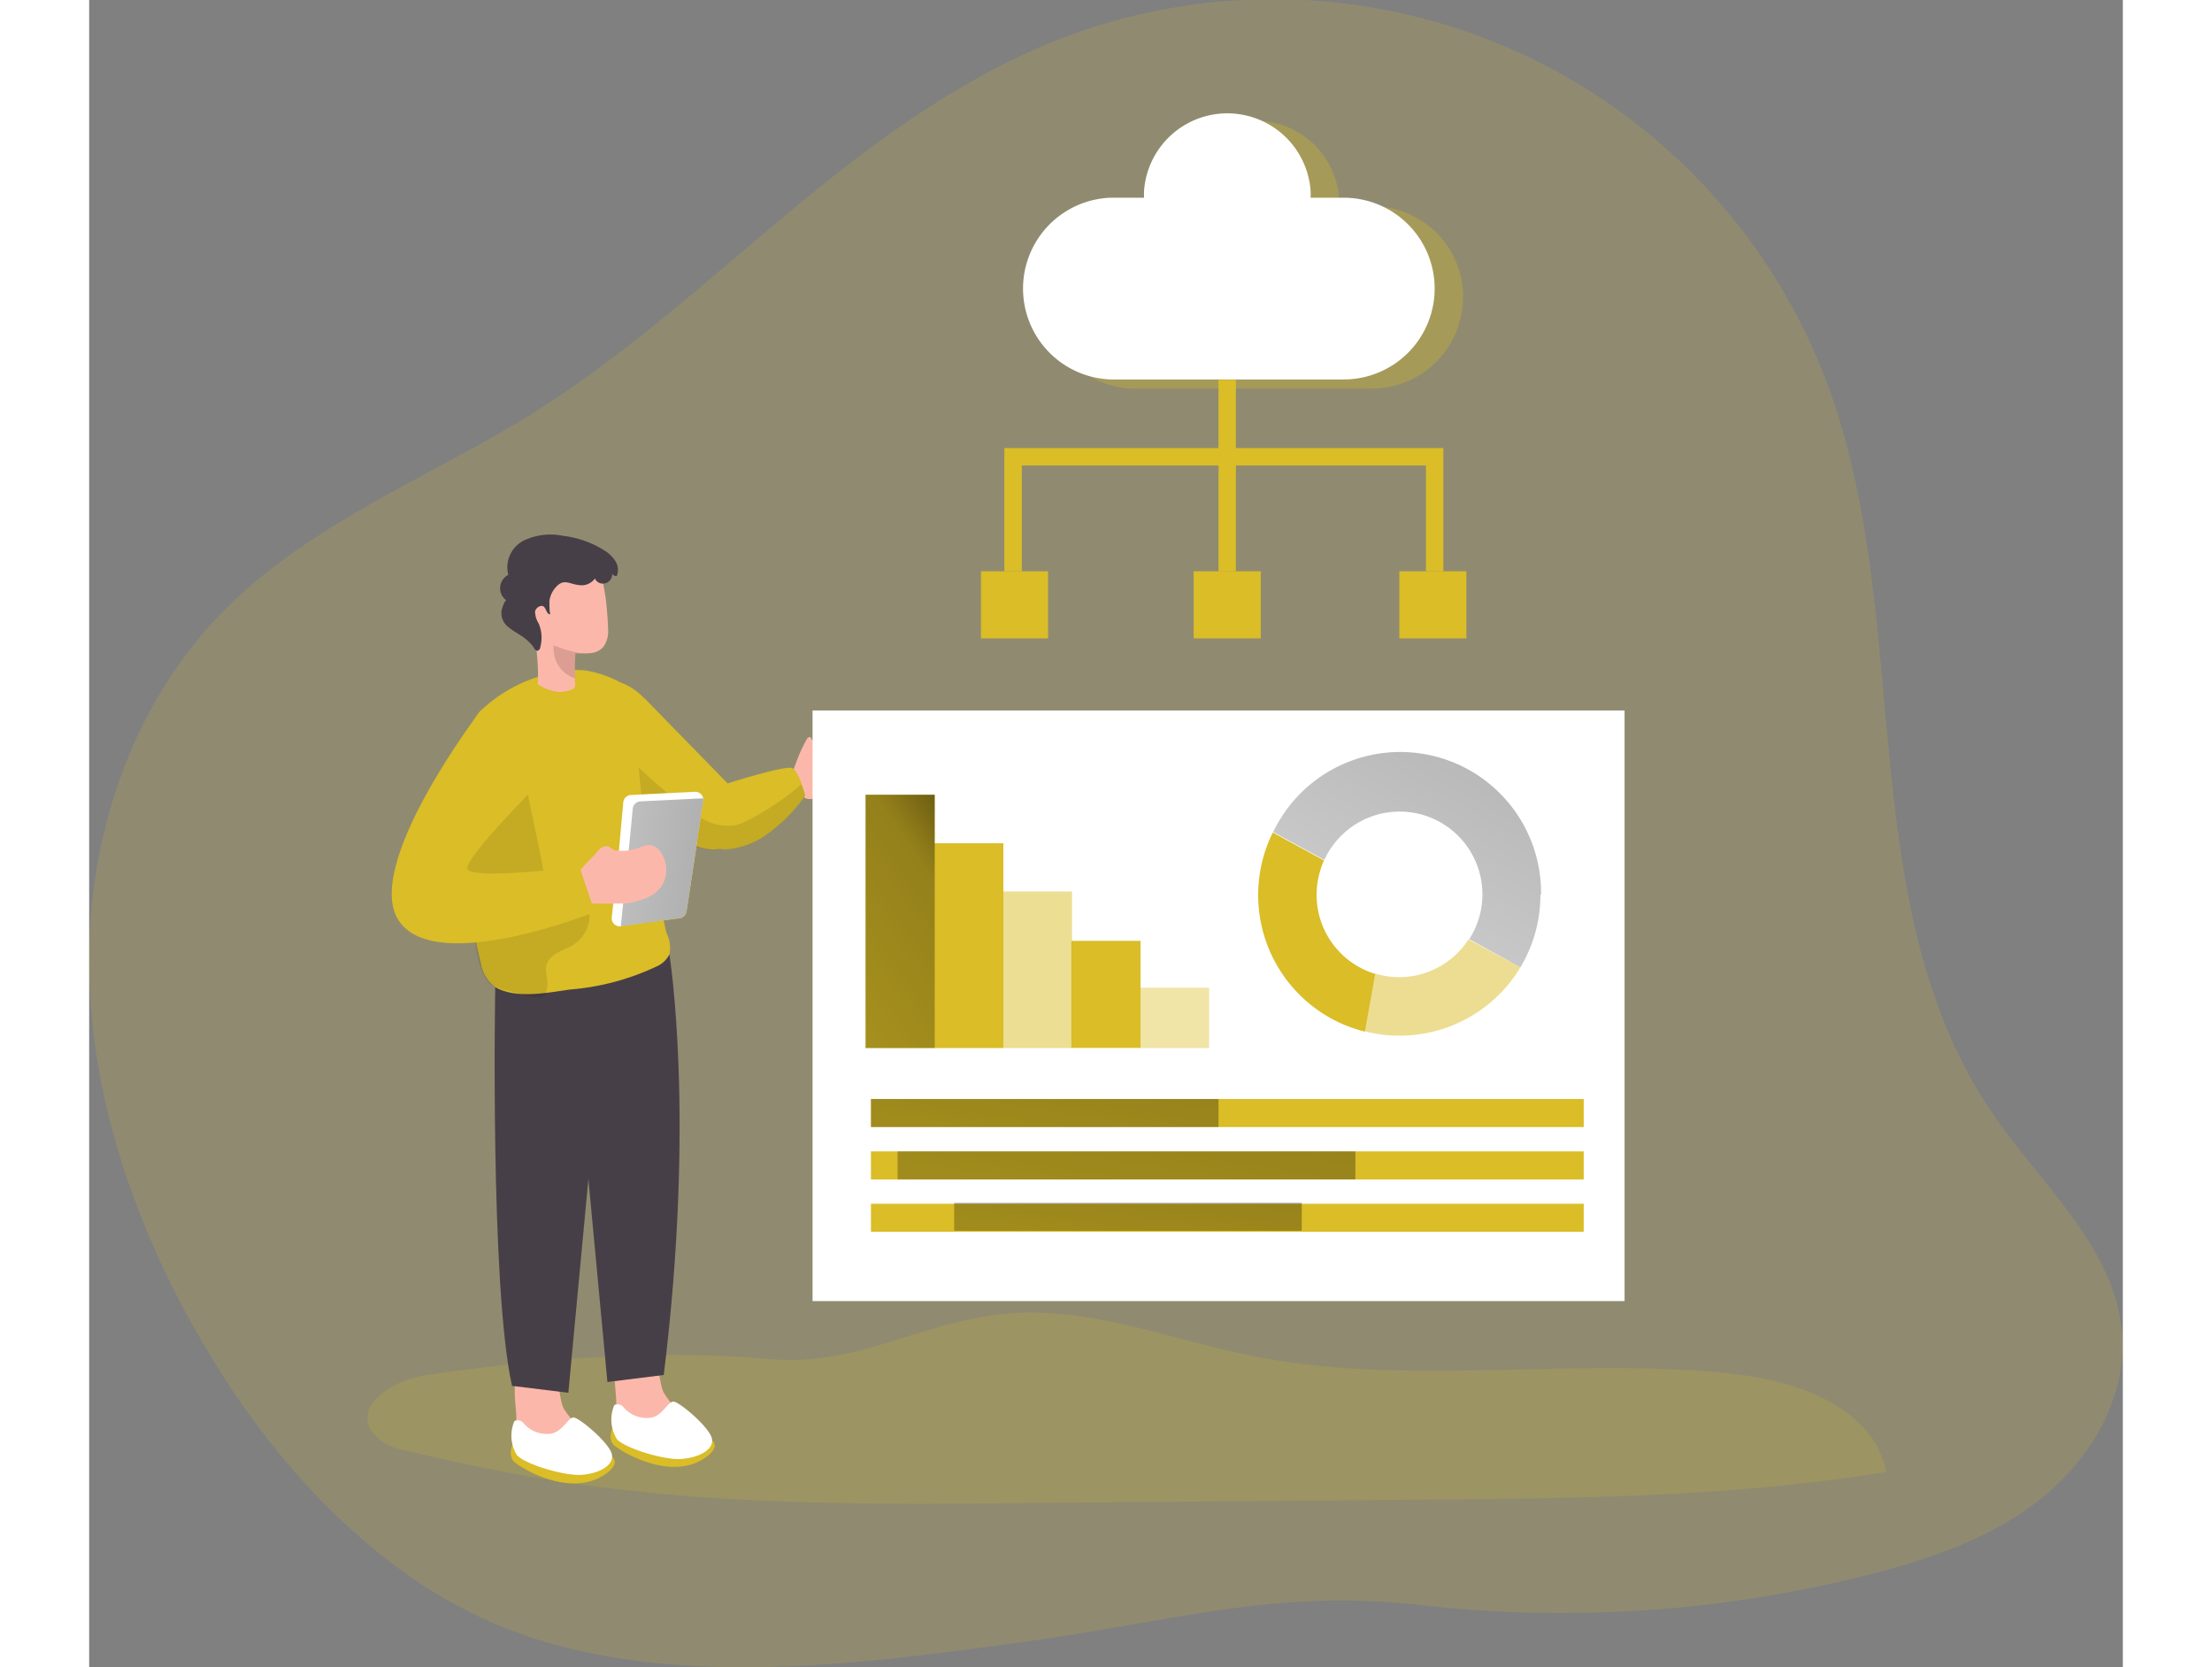 <svg id="Layer_1" data-name="Layer 1" xmlns="http://www.w3.org/2000/svg" xmlns:xlink="http://www.w3.org/1999/xlink" viewBox="0 0 158.81 130.19" width="406" height="306" class="illustration styles_illustrationTablet__1DWOa"><rect x="0" y="0" width="158.81" height="130.19" fill="#808080" stroke="none"/><defs><linearGradient id="linear-gradient" x1="83.01" y1="54.9" x2="42.02" y2="60.46" gradientTransform="matrix(1, 0, 0, -1, -18.57, 131.42)" gradientUnits="userSpaceOnUse"><stop offset="0.01"></stop><stop offset="0.08" stop-opacity="0.69"></stop><stop offset="0.21" stop-opacity="0.32"></stop><stop offset="1" stop-opacity="0"></stop></linearGradient><linearGradient id="linear-gradient-2" x1="-547.98" y1="61.6" x2="-499.46" y2="27.21" gradientTransform="translate(-471.09 123.94) rotate(180)" xlink:href="#linear-gradient"></linearGradient><linearGradient id="linear-gradient-3" x1="84.42" y1="69.76" x2="76.09" y2="16.29" gradientTransform="matrix(1, 0, 0, -1, -7.29, 140.53)" xlink:href="#linear-gradient"></linearGradient><linearGradient id="linear-gradient-4" x1="90.92" y1="61.65" x2="82.6" y2="8.18" gradientTransform="matrix(1, 0, 0, -1, -7.29, 140.53)" xlink:href="#linear-gradient"></linearGradient><linearGradient id="linear-gradient-5" x1="91.34" y1="69.04" x2="81.27" y2="4.4" gradientTransform="matrix(1, 0, 0, -1, -7.29, 140.53)" xlink:href="#linear-gradient"></linearGradient><linearGradient id="linear-gradient-6" x1="147.04" y1="88.11" x2="105.55" y2="13.31" xlink:href="#linear-gradient"></linearGradient></defs><title>11</title><path d="M37.39,133.54c13.07,6.39,30,3.93,43.88,2,11-1.57,18.9-4,30-2.73a97.49,97.49,0,0,0,35-2.38c4.79-1.21,9.59-2.86,13.45-5.94s6.67-7.84,6.33-12.77c-.47-6.71-6.21-11.61-10-17.13-11.23-16.19-6.16-38.61-13-57.07A46.18,46.18,0,0,0,79.45,12.11c-15,7.32-25.11,20.44-39.45,28.8C32.24,45.43,23.72,49,17.49,55.49,10.6,62.63,7.24,72.75,7.29,82.67S10.56,102.32,15.4,111s11.44,16.56,20,21.52C36.08,132.87,36.73,133.21,37.39,133.54Z" transform="translate(-7.29 -7.47)" fill="#dabd27" opacity="0.18" style="isolation: isolate;"></path><path d="M33.69,114.84c-2.39.34-5.54,2.1-4.44,4.26A3.89,3.89,0,0,0,32,120.71a130.3,130.3,0,0,0,17.2,3.12c10.5,1.19,21.1,1.11,31.66,1l30.71-.26c12-.1,24.17-.21,36.06-2.16-1-5-6.9-7.1-11.95-7.65-12.5-1.38-25.28,1.06-37.6-1.41-6.3-1.27-12.51-3.82-18.93-3.31-6.9.54-11.71,4.19-18.72,3.56C51.59,112.81,42.43,113.57,33.69,114.84Z" transform="translate(-7.29 -7.47)" fill="#dabd27" opacity="0.18" style="isolation: isolate;"></path><path d="M48.45,116.87a4.36,4.36,0,0,0,.35,1.83,3,3,0,0,0,1.33,1.24,5.24,5.24,0,0,0,3.9.39.74.74,0,0,0,.45-.28.56.56,0,0,0,.08-.38,2.93,2.93,0,0,0-1-1.84,6.13,6.13,0,0,1-1.4-1.61c-.6-1.21-.16-4.42-2.43-3.9C47.81,112.75,48.4,115.52,48.45,116.87Z" transform="translate(-7.29 -7.47)" fill="#fbb8aa"></path><path d="M48.14,119s-.33.8.07,1.26,4.49,3,7.25,1S51.71,119,51.71,119Z" transform="translate(-7.29 -7.47)" fill="#dabd27"></path><path d="M48.3,117.19a.59.59,0,0,1,.73.19,2.41,2.41,0,0,0,2.19.79c.9-.22,1.26-1.25,1.7-1.25s2.82,2,3,2.89-1.08,1.5-2.42,1.59-4.39-.85-5-1.55A2.9,2.9,0,0,1,48.3,117.19Z" transform="translate(-7.29 -7.47)" fill="#fff"></path><path d="M40.65,118.1a4.56,4.56,0,0,0,.34,1.84,3.09,3.09,0,0,0,1.34,1.24,5.28,5.28,0,0,0,3.9.38.73.73,0,0,0,.45-.27.66.66,0,0,0,.08-.39,2.9,2.9,0,0,0-1-1.83,6.9,6.9,0,0,1-1.41-1.6c-.59-1.21-.15-4.42-2.42-3.91C40,114,40.6,116.77,40.65,118.1Z" transform="translate(-7.29 -7.47)" fill="#fbb8aa"></path><path d="M40.34,120.29s-.32.79.07,1.26,4.48,3,7.24,1-3.74-2.31-3.74-2.31Z" transform="translate(-7.29 -7.47)" fill="#dabd27"></path><path d="M40.5,118.44a.57.57,0,0,1,.73.19,2.38,2.38,0,0,0,2.19.78c.89-.21,1.26-1.24,1.69-1.25s2.83,2,3,2.89-1.08,1.51-2.42,1.59-4.39-.84-5-1.55A2.87,2.87,0,0,1,40.5,118.44Z" transform="translate(-7.29 -7.47)" fill="#fff"></path><path d="M39,84.53s-.42,23.37,1.31,31.16l4.4.54,3-32Z" transform="translate(-7.29 -7.47)" fill="#473f47"></path><path d="M52.6,82s2.06,12.6-.44,32.84l-4.4.55-3-32Z" transform="translate(-7.29 -7.47)" fill="#473f47"></path><path d="M57.74,71.94c-.05.84-.32,1.58-1.06,1.82l-.19,0c-1.35.27-3.12-.75-4.35-1.65A16.87,16.87,0,0,1,50.66,71v-9l6.56,6.72A10.43,10.43,0,0,1,57.74,71.94Z" transform="translate(-7.29 -7.47)" fill="#dabd27"></path><path d="M52.19,72.12c0,.42.06.85.06,1.27,0,2.33-.54,4.74.15,7A2.52,2.52,0,0,1,52.6,82a2,2,0,0,1-1,.94,19.46,19.46,0,0,1-6.75,1.8c-1.74.24-4.22.76-5.83-.18a2.89,2.89,0,0,1-1.14-1.89,35.75,35.75,0,0,1-1.09-7.35c0-.33-.05-.65-.06-1-.14-2.24-.18-4.47-.14-6.71,0-1.62.16-3.37,1.22-4.59A11.58,11.58,0,0,1,44,59.93a6.64,6.64,0,0,1,2-.11,8.44,8.44,0,0,1,2.75.93,4.68,4.68,0,0,1,2.44,2,13.82,13.82,0,0,1,1.15,3.7A13.37,13.37,0,0,1,52.49,70c-.06.59-.21,1.18-.27,1.77A1.73,1.73,0,0,0,52.19,72.12Z" transform="translate(-7.29 -7.47)" fill="#dabd27"></path><path d="M42.68,85.32c-.68.2-2.24-.42-2.76-.51-.31,0-.59-.21-.9-.28-1.54-.39-1.72-4.73-1.87-5.89a82.84,82.84,0,0,1-1.06-9.38,10,10,0,0,1,.41-3.53,4.09,4.09,0,0,1,2.31-2.58c2-.71,2.56,5.53,2.83,6.82.34,1.62.69,3.24,1,4.85.24,1.19.11,2.13,1,3a.49.49,0,0,0,.24.14.48.48,0,0,0,.24-.06,3.51,3.51,0,0,1,1.24-.29.78.78,0,0,1,.94.7,2.78,2.78,0,0,1-1.19,2.93c-.42.27-.9.41-1.33.67-1.59,1-.26,2-.89,3.2A.42.42,0,0,1,42.68,85.32Z" transform="translate(-7.29 -7.47)" fill="#020202" opacity="0.1" style="isolation: isolate;"></path><path d="M47.43,58a1.47,1.47,0,0,1-1,.47,4.62,4.62,0,0,1-.91,0h-.17a.2.2,0,0,0-.13,0,.24.24,0,0,0,0,.14,10.18,10.18,0,0,0,0,1.83h0c0,.11,0,.22,0,.33a.6.6,0,0,1,0,.35.55.55,0,0,1-.37.24,2.9,2.9,0,0,1-.83.15,3.67,3.67,0,0,1-1.69-.6,17.25,17.25,0,0,0-.17-3.13,16.63,16.63,0,0,1-.4-4,2.2,2.2,0,0,1,2.55-2.18,5,5,0,0,1,2.73.75,1.09,1.09,0,0,1,.41.81c.1.53.19,1.06.24,1.6s.11,1.22.12,1.83A2.08,2.08,0,0,1,47.43,58Z" transform="translate(-7.29 -7.47)" fill="#fbb8aa"></path><path d="M63.34,65.17c.06-.09.18-.19.27-.13a.26.26,0,0,1,.08.13.59.59,0,0,0,.54.31c.21,0,.43,0,.65,0a1.83,1.83,0,0,1,1.44.78,2.85,2.85,0,0,1,.52,1.59,2,2,0,0,1-.39,1.44,2.68,2.68,0,0,1-2.15.57l-.7,0a.66.66,0,0,1-.73-.53c-.29-.69-.81-1.39-.45-2.09A12.24,12.24,0,0,1,63.34,65.17Z" transform="translate(-7.29 -7.47)" fill="#fbb8aa"></path><path d="M46.56,52.88a1.25,1.25,0,0,1-.91.29c-.9-.06-1.29-.62-2,.25a2,2,0,0,0-.42,1c0,.08,0,1,.08,1-.26.09-.31-.38-.51-.57s-.66.07-.69.39a1.85,1.85,0,0,0,.29.93A2.87,2.87,0,0,1,42.52,58c0,.15-.15.32-.29.28S42,58,41.9,57.88a5,5,0,0,0-.46-.46c-.5-.44-1.35-.78-1.72-1.3a1.4,1.4,0,0,1-.23-.95c0-.08.26-.89.39-.81a1.17,1.17,0,0,1,.14-2,2.35,2.35,0,0,1,1.19-2.67,4.84,4.84,0,0,1,3.08-.38,7.79,7.79,0,0,1,3.26,1.16,2.56,2.56,0,0,1,.84.83,1.26,1.26,0,0,1,.1,1.15.38.38,0,0,1-.36-.18.72.72,0,0,1-.65.77.68.68,0,0,1-.7-.4A.89.89,0,0,1,46.56,52.88Z" transform="translate(-7.29 -7.47)" fill="#473f47"></path><path d="M45.56,58.49h-.17a.2.2,0,0,0-.13,0,.24.24,0,0,0,0,.14,10.18,10.18,0,0,0,0,1.83h0a2.45,2.45,0,0,1-1.69-2.6,10,10,0,0,0,2.07.61Z" transform="translate(-7.29 -7.47)" fill="#dc9e93"></path><path d="M63.21,69.59a12.87,12.87,0,0,1-3.15,3.14,6.3,6.3,0,0,1-3,1.06,1,1,0,0,1-.42-.05,1,1,0,0,1-.57-.39,3.3,3.3,0,0,1-.76-1.87c-.07-1.8,1.88-2.85,1.88-2.85s4.44-1.41,5-1.18c.29.12.57.75.76,1.29S63.21,69.59,63.21,69.59Z" transform="translate(-7.29 -7.47)" fill="#dabd27"></path><path d="M63.21,69.59a12.87,12.87,0,0,1-3.15,3.14,6.3,6.3,0,0,1-3,1.06,1,1,0,0,1-.42-.05,1.06,1.06,0,0,1-.19.06c-1.35.27-3.11-.76-4.35-1.66l-1.48-.53-.42-4.19s3.56,3.32,5.11,4.06a4,4,0,0,0,2.38.44,2.7,2.7,0,0,0,.63-.19,20.71,20.71,0,0,0,4.57-3A7.12,7.12,0,0,1,63.21,69.59Z" transform="translate(-7.29 -7.47)" fill="#020202" opacity="0.1" style="isolation: isolate;"></path><path d="M48.62,73.9,49,70.11a.62.62,0,0,1,.59-.57l5-.25a.64.64,0,0,1,.66.61.48.48,0,0,1,0,.12l-1.31,8.63a.62.62,0,0,1-.54.53l-4.61.64a.64.64,0,0,1-.71-.55.57.57,0,0,1,0-.13Z" transform="translate(-7.29 -7.47)" fill="#dabd27"></path><path d="M55.24,70l-1.3,8.63a.64.64,0,0,1-.54.53l-4.58.64h0a.63.63,0,0,1-.72-.54.76.76,0,0,1,0-.15l.56-5.24L49,70.11a.63.63,0,0,1,.6-.56l5-.25a.63.63,0,0,1,.65.55A.37.37,0,0,1,55.24,70Z" transform="translate(-7.29 -7.47)" fill="#fff"></path><path d="M55.24,70l-1.3,8.63a.64.64,0,0,1-.54.53l-4.58.64a.38.38,0,0,1,0-.15l.55-5.23.37-3.8a.63.63,0,0,1,.59-.57l4.89-.24A.31.31,0,0,1,55.24,70Z" transform="translate(-7.29 -7.47)" fill="url(#linear-gradient)"></path><path d="M47.09,73.84a.81.81,0,0,1,.7-.29,2.26,2.26,0,0,1,.42.26.93.93,0,0,0,.4.09,4,4,0,0,0,1.64-.23,2.13,2.13,0,0,1,.85-.21,1.26,1.26,0,0,1,.85.6A2.4,2.4,0,0,1,52,76.65a2.51,2.51,0,0,1-.85.77,5.29,5.29,0,0,1-2.42.61c-.85,0-1.7,0-2.53,0a1,1,0,0,1-.58-.07.9.9,0,0,1-.28-.74,2.5,2.5,0,0,1,.23-1.71C46.06,74.9,46.6,74.42,47.09,73.84Z" transform="translate(-7.29 -7.47)" fill="#fbb8aa"></path><path d="M37.83,63s-9.27,12.12-6.34,16.4,15.28-.71,15.28-.71l-1.2-3.54s-8.68,1.1-8.75.13,5.51-6.54,5.51-6.54S43.33,60.61,37.83,63Z" transform="translate(-7.29 -7.47)" fill="#dabd27"></path><rect x="56.49" y="55.48" width="63.41" height="46.12" fill="#fff"></rect><rect x="61.05" y="94" width="55.66" height="2.19" fill="#dabd27"></rect><g opacity="0.41"><rect x="82.06" y="77.13" width="5.4" height="4.71" fill="#dabd27"></rect></g><rect x="76.7" y="73.47" width="5.4" height="8.36" fill="#dabd27"></rect><g opacity="0.5"><rect x="71.35" y="69.61" width="5.4" height="12.23" fill="#dabd27"></rect></g><rect x="65.99" y="65.85" width="5.4" height="15.99" fill="#dabd27"></rect><rect x="60.63" y="62.06" width="5.4" height="19.78" fill="#dabd27"></rect><rect x="60.63" y="62.06" width="5.4" height="19.78" fill="url(#linear-gradient-2)"></rect><path d="M114.56,30.71a7.1,7.1,0,0,1-7.09,7.1H89.26a7.1,7.1,0,1,1,0-14.19h2.62a5.63,5.63,0,0,1,0-.58,6.52,6.52,0,0,1,13-.23V23a5.63,5.63,0,0,1,0,.58h2.61a7.08,7.08,0,0,1,7.09,7.09Z" transform="translate(-7.29 -7.47)" fill="#dabd27" opacity="0.31" style="isolation: isolate;"></path><path d="M112.36,30a7.1,7.1,0,0,1-7.09,7.1H87.05a7.1,7.1,0,0,1,0-14.19h2.62a5.63,5.63,0,0,1,0-.58,6.52,6.52,0,0,1,13,0h0a5.63,5.63,0,0,1,0,.58h2.62A7.1,7.1,0,0,1,112.36,30Z" transform="translate(-7.29 -7.47)" fill="#fff"></path><rect x="88.19" y="29.66" width="1.36" height="6.01" fill="#dabd27"></rect><polygon points="105.75 44.61 104.39 44.61 104.39 36.35 72.83 36.35 72.83 44.61 71.47 44.61 71.47 34.99 105.75 34.99 105.75 44.61" fill="#dabd27"></polygon><rect x="88.19" y="35.67" width="1.36" height="8.95" fill="#dabd27"></rect><rect x="102.31" y="44.61" width="5.24" height="5.24" fill="#dabd27"></rect><rect x="86.25" y="44.61" width="5.24" height="5.24" fill="#dabd27"></rect><rect x="69.64" y="44.61" width="5.24" height="5.24" fill="#dabd27"></rect><rect x="61.05" y="85.82" width="55.66" height="2.19" fill="#dabd27"></rect><rect x="61.05" y="85.82" width="27.14" height="2.19" fill="url(#linear-gradient-3)"></rect><rect x="67.55" y="93.92" width="27.14" height="2.19" fill="url(#linear-gradient-4)"></rect><rect x="61.05" y="89.91" width="55.66" height="2.19" fill="#dabd27"></rect><rect x="63.13" y="89.91" width="35.75" height="2.19" fill="url(#linear-gradient-5)"></rect><path d="M103.14,77.35a6.61,6.61,0,0,1,.58-2.69l-4-2.18a11,11,0,0,0,5,14.75,11.49,11.49,0,0,0,2.19.8l.81-4.51A6.45,6.45,0,0,1,103.14,77.35Z" transform="translate(-7.29 -7.47)" fill="#dabd27"></path><path d="M119.06,83a11,11,0,0,1-12.17,5l.81-4.51A6.44,6.44,0,0,0,115,80.83Z" transform="translate(-7.29 -7.47)" fill="#dabd27" opacity="0.5" style="isolation: isolate;"></path><path d="M120.62,77.35A11,11,0,0,1,119.06,83l-4-2.19a6.46,6.46,0,0,0-10.87-7,5.31,5.31,0,0,0-.44.81l-4-2.18a11,11,0,0,1,20.92,4.87Z" transform="translate(-7.29 -7.47)" fill="url(#linear-gradient-6)"></path></svg>